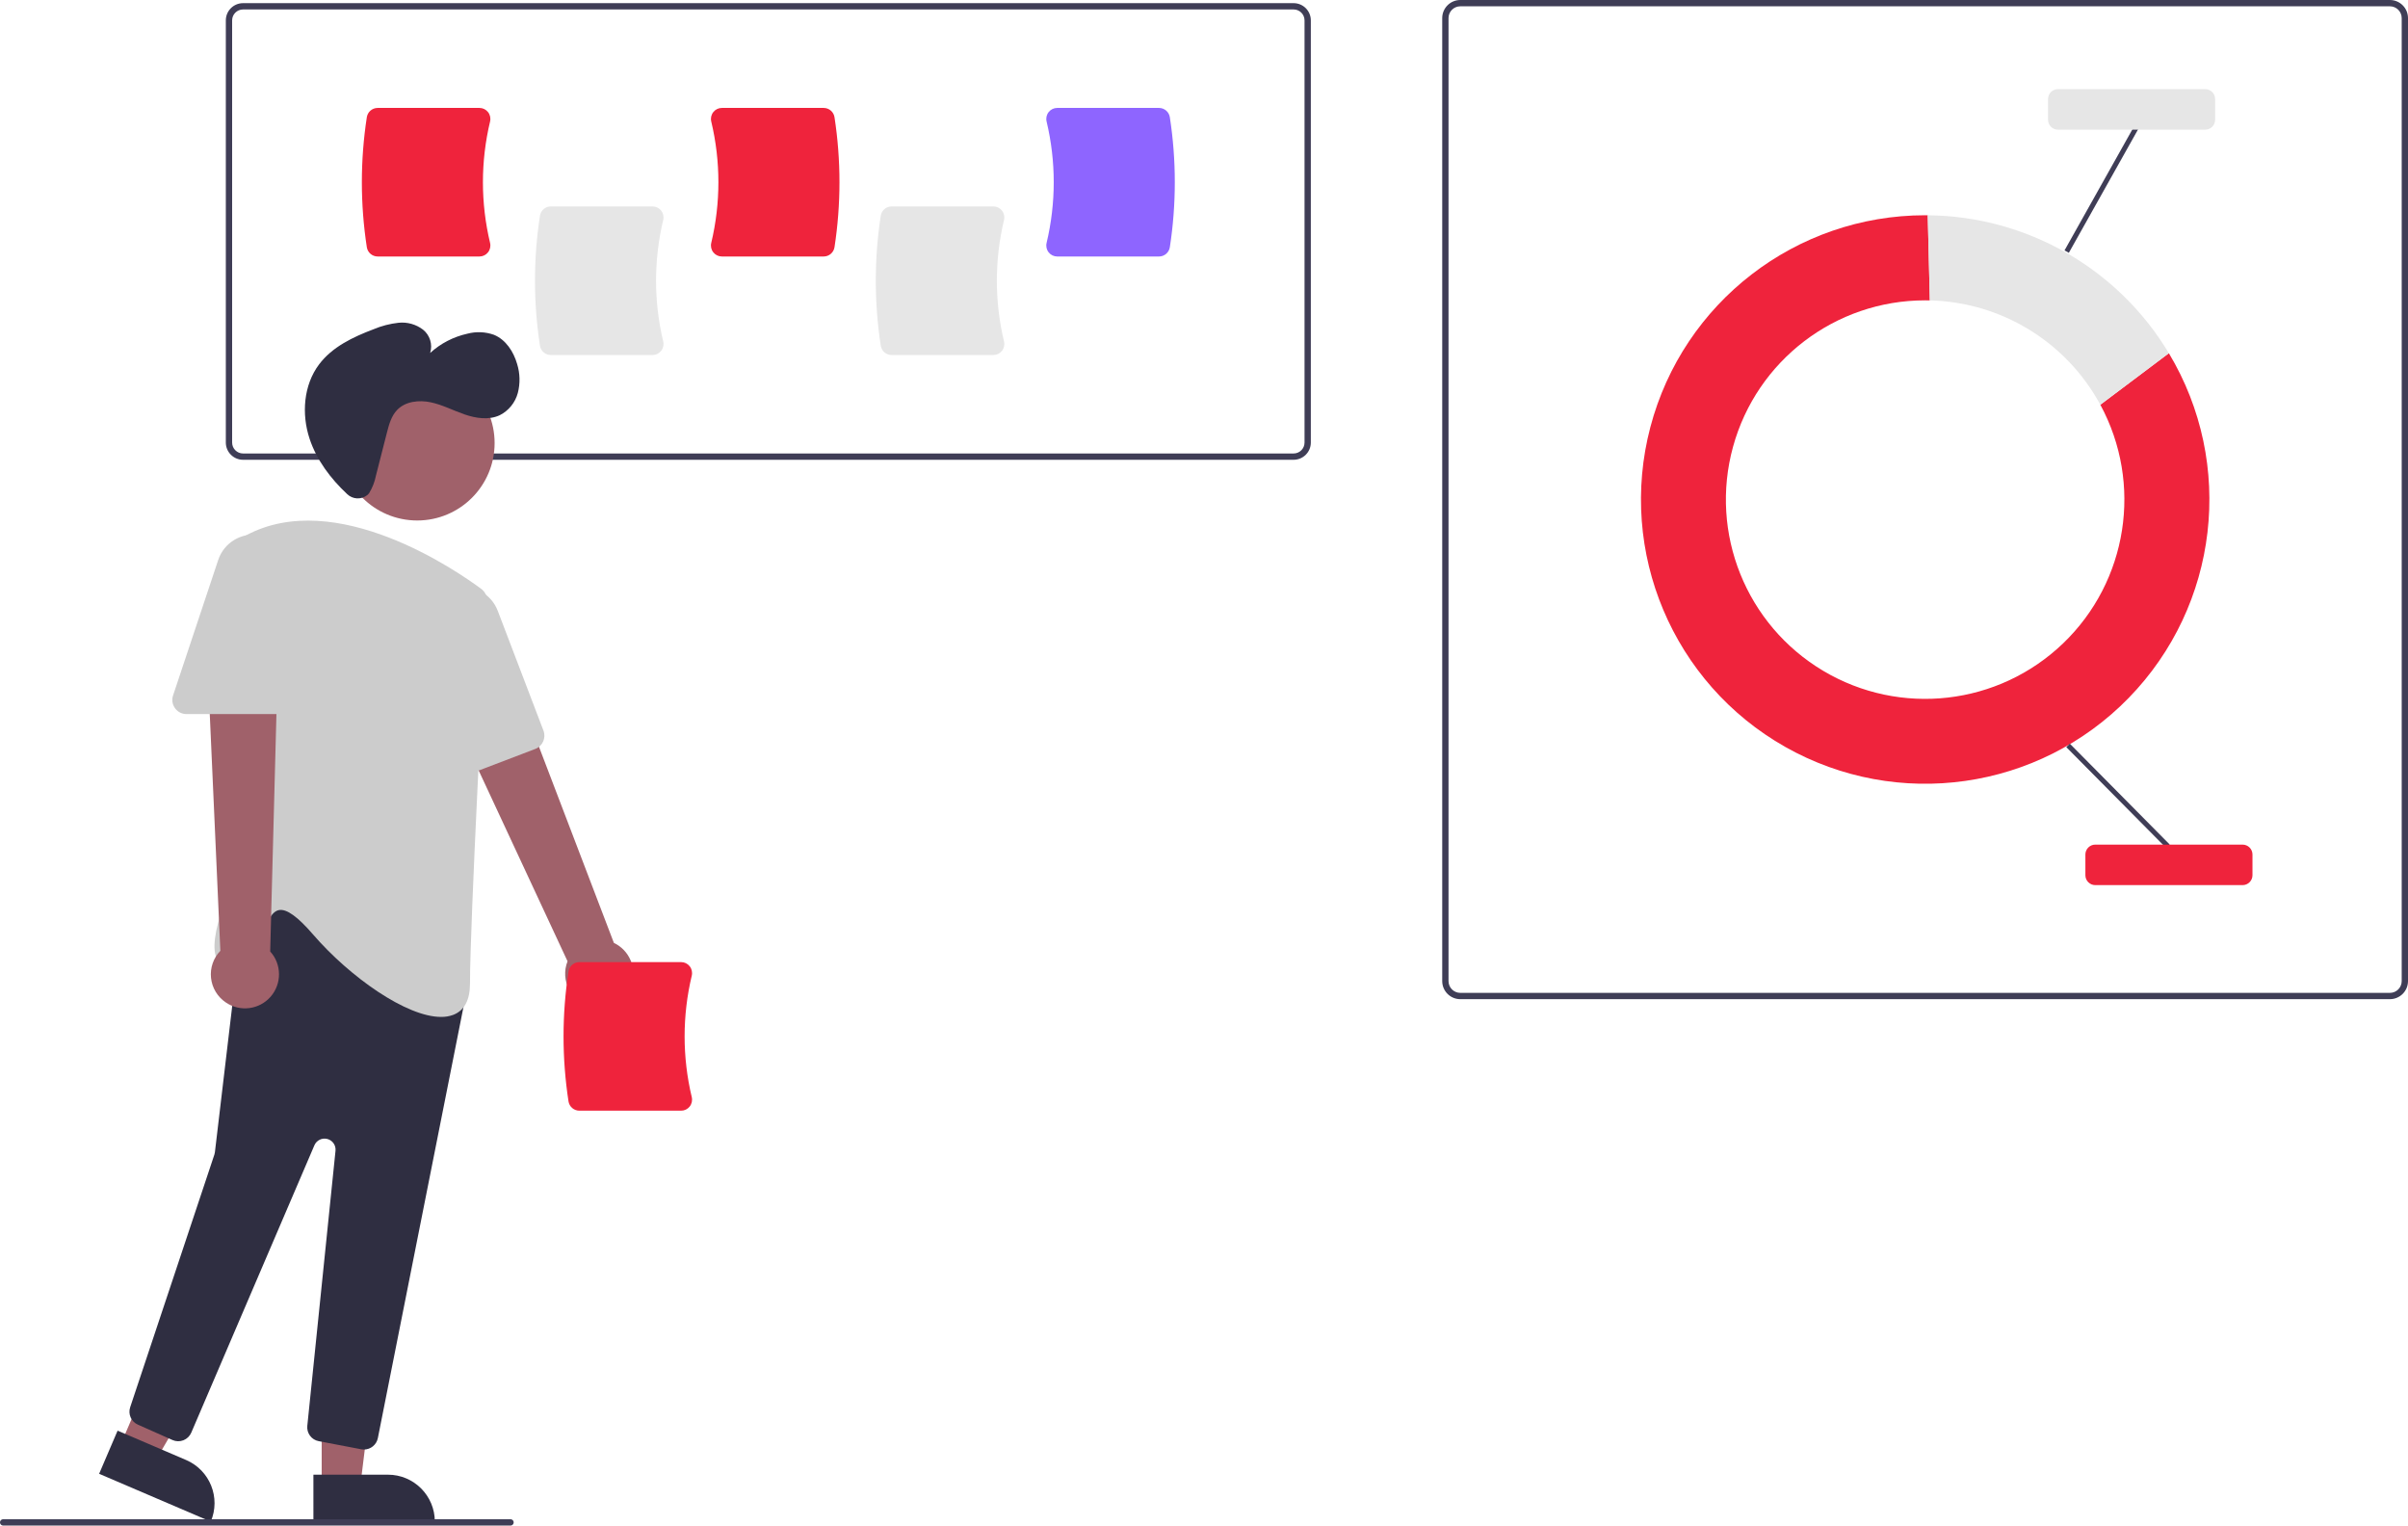 <?xml version="1.0" encoding="utf-8"?>
<svg width="764.114px" height="484px" viewBox="0 0 764.114 484" version="1.1" xmlns:xlink="http://www.w3.org/1999/xlink" xmlns="http://www.w3.org/2000/svg">
  <defs>
    <path d="M0 0L764.114 0L764.114 484L0 484L0 0Z" id="path_1" />
    <clipPath id="mask_1">
      <use xlink:href="#path_1" />
    </clipPath>
  </defs>
  <g id="hero_image">
    <path d="M0 0L764.114 0L764.114 484L0 484L0 0Z" id="Background" fill="none" fill-rule="evenodd" stroke="none" />
    <g clip-path="url(#mask_1)">
      <path d="M758.378 317L463.386 317C460.219 316.996 457.653 314.43 457.65 311.264L457.65 5.736C457.653 2.57 460.22 0.003 463.386 0L758.378 0C761.544 0.004 764.111 2.57 764.114 5.736L764.114 311.264C764.111 314.43 761.545 316.996 758.378 317L758.378 317ZM463.386 2C461.323 2.002 459.652 3.674 459.65 5.736L459.65 311.264C459.652 313.326 461.323 314.998 463.386 315L758.378 315C760.44 314.998 762.112 313.326 762.114 311.264L762.114 5.736C762.112 3.674 760.441 2.002 758.378 2L463.386 2Z" id="Shape" fill="#3F3D56" fill-rule="evenodd" stroke="none" />
      <path d="M666.485 128.406C680.032 153.427 675.196 184.415 654.67 204.118C634.143 223.821 602.983 227.384 578.538 212.824C554.093 198.264 542.386 169.168 549.935 141.735C557.484 114.302 582.429 95.291 610.882 95.287C611.383 95.287 611.883 95.295 612.382 95.306L611.714 68.301C611.436 68.298 611.16 68.29 610.882 68.29C569.924 68.302 534.118 95.913 523.694 135.521C513.27 175.13 530.846 216.79 566.492 236.961C602.138 257.133 646.9 250.751 675.489 221.422C704.077 192.092 709.311 147.18 688.233 112.063L666.485 128.406Z" id="Shape" fill="#ef233c" stroke="none" />
      <path d="M666.485 128.406L688.232 112.063C672.082 85.151 643.098 68.575 611.713 68.301L612.382 95.306C635.048 95.838 655.693 108.468 666.485 128.406L666.485 128.406Z" id="Shape" fill="#E6E6E6" stroke="none" />
      <path d="M655.686 237.039L656.802 235.934L688.48 267.911L687.364 269.016L655.686 237.039Z" id="Rectangle" fill="#3F3D56" fill-rule="evenodd" stroke="none" />
      <path d="M655.12 79.448L677.139 40.19L678.51 40.959L656.491 80.217L655.12 79.448Z" id="Rectangle" fill="#3F3D56" fill-rule="evenodd" stroke="none" />
      <path d="M711.626 280.815L664.876 280.815C663.146 280.814 661.744 279.412 661.742 277.682L661.742 271.098C661.744 269.367 663.146 267.966 664.877 267.964L711.626 267.964C713.357 267.966 714.759 269.368 714.761 271.098L714.761 277.682C714.759 279.412 713.356 280.814 711.626 280.815L711.626 280.815Z" id="Shape" fill="#ef233c" stroke="none" />
      <path d="M699.775 41.135L653.024 41.135C651.294 41.133 649.892 39.731 649.89 38.001L649.89 31.416C649.892 29.686 651.294 28.285 653.024 28.283L699.775 28.283C701.505 28.285 702.907 29.687 702.909 31.416L702.909 38.001C702.907 39.731 701.505 41.133 699.775 41.135L699.775 41.135Z" id="Shape" fill="#E6E6E6" stroke="none" />
      <path d="M410.494 145.873L77.125 145.873C74.108 145.869 71.663 143.424 71.66 140.408L71.66 6.465C71.663 3.448 74.108 1.004 77.125 1L410.494 1C413.511 1.004 415.955 3.448 415.959 6.465L415.959 140.408C415.955 143.424 413.511 145.869 410.494 145.873L410.494 145.873ZM77.125 3C75.212 3.002 73.662 4.552 73.66 6.465L73.66 140.408C73.662 142.32 75.212 143.871 77.125 143.873L410.494 143.873C412.407 143.87 413.957 142.32 413.959 140.408L413.959 6.465C413.957 4.552 412.407 3.002 410.494 3L77.125 3Z" id="Shape" fill="#3F3D56" fill-rule="evenodd" stroke="none" />
      <path d="M207.077 112.631L174.777 112.631C173.073 112.628 171.621 111.392 171.345 109.71C169.238 96.026 169.238 82.1 171.345 68.416C171.621 66.734 173.073 65.498 174.777 65.495L207.077 65.495C208.138 65.492 209.14 65.978 209.795 66.812C210.464 67.658 210.705 68.766 210.449 69.814C207.428 82.469 207.428 95.657 210.449 108.313C210.705 109.36 210.464 110.468 209.795 111.314C209.14 112.148 208.138 112.634 207.077 112.631L207.077 112.631Z" id="Shape" fill="#E6E6E6" stroke="none" />
      <path d="M315.222 112.631L282.922 112.631C281.218 112.627 279.766 111.392 279.49 109.71C277.383 96.026 277.383 82.1 279.49 68.416C279.766 66.734 281.218 65.499 282.922 65.495L315.222 65.495C316.283 65.492 317.285 65.978 317.94 66.812C318.609 67.659 318.85 68.766 318.594 69.814C315.573 82.469 315.573 95.657 318.594 108.313C318.85 109.36 318.609 110.467 317.94 111.313C317.285 112.148 316.283 112.634 315.222 112.631L315.222 112.631Z" id="Shape" fill="#E6E6E6" stroke="none" />
      <path d="M152.138 81.377L119.838 81.377C118.134 81.374 116.682 80.139 116.406 78.457C114.299 64.772 114.299 50.847 116.406 37.163C116.682 35.481 118.134 34.245 119.838 34.242L152.138 34.242C153.198 34.238 154.201 34.724 154.856 35.559C155.525 36.405 155.766 37.512 155.51 38.56C152.488 51.215 152.488 64.404 155.51 77.059C155.766 78.107 155.525 79.214 154.856 80.061C154.201 80.895 153.198 81.381 152.138 81.377L152.138 81.377Z" id="Shape" fill="#ef233c" stroke="none" />
      <path d="M261.371 81.377L229.071 81.377C228.01 81.381 227.007 80.895 226.353 80.06C225.684 79.214 225.443 78.107 225.699 77.059C228.72 64.404 228.72 51.215 225.699 38.56C225.443 37.513 225.684 36.405 226.353 35.559C227.007 34.724 228.01 34.238 229.071 34.242L261.371 34.242C263.075 34.245 264.527 35.481 264.803 37.163C266.91 50.847 266.91 64.773 264.803 78.457C264.527 80.139 263.075 81.374 261.371 81.377L261.371 81.377Z" id="Shape" fill="#ef233c" stroke="none" />
      <path d="M367.781 81.377L335.481 81.377C334.42 81.381 333.418 80.895 332.763 80.06C332.094 79.214 331.853 78.107 332.109 77.059C335.131 64.404 335.131 51.215 332.109 38.56C331.853 37.513 332.094 36.405 332.763 35.559C333.418 34.724 334.42 34.238 335.481 34.242L367.781 34.242C369.485 34.245 370.937 35.481 371.213 37.163C373.32 50.847 373.32 64.772 371.213 78.457C370.937 80.138 369.485 81.374 367.781 81.377L367.781 81.377Z" id="Shape" fill="#8E65FF" stroke="none" />
      <path d="M187.937 319.466C184.822 318.831 182.148 316.849 180.634 314.053C179.121 311.258 178.923 307.935 180.095 304.98L135.76 209.788L158.251 203.467L194.798 299.141C199.741 301.49 202.145 307.165 200.395 312.351C198.645 317.536 193.293 320.593 187.937 319.466L187.937 319.466Z" id="Shape" fill="#A0616A" stroke="none" />
      <path d="M102.079 471.364L114.339 471.364L120.171 424.076L102.077 424.076L102.079 471.364L102.079 471.364Z" id="Polygon" fill="#A0616A" fill-rule="evenodd" stroke="none" />
      <path d="M137.983 482.747L99.452 482.749L99.451 467.862L123.095 467.861C131.317 467.86 137.982 474.525 137.983 482.747L137.983 482.747L137.983 482.747Z" id="Shape" fill="#2F2E41" stroke="none" />
      <path d="M38.354 458.148L49.623 462.975L73.605 421.804L56.972 414.68L38.354 458.148L38.354 458.148Z" id="Polygon" fill="#A0616A" fill-rule="evenodd" stroke="none" />
      <path d="M66.875 482.748L31.457 467.578L37.318 453.894L59.052 463.203C66.61 466.44 70.112 475.191 66.875 482.748L66.875 482.748L66.875 482.748Z" id="Shape" fill="#2F2E41" stroke="none" />
      <path d="M107.829 140.57C107.829 127.005 118.826 116.009 132.391 116.009C145.955 116.009 156.952 127.005 156.952 140.57C156.952 154.134 145.955 165.131 132.391 165.131C118.826 165.131 107.829 154.134 107.829 140.57Z" id="Circle" fill="#A0616A" fill-rule="evenodd" stroke="none" />
      <path d="M114.646 459.803L101.15 457.232C98.849 456.806 97.265 454.679 97.516 452.353L106.465 365.094C106.642 363.374 105.535 361.782 103.861 361.348C102.187 360.915 100.447 361.769 99.766 363.359L60.695 454.526C60.22 455.632 59.322 456.502 58.202 456.942C57.081 457.381 55.831 457.353 54.731 456.864L43.754 451.986C41.63 451.051 40.571 448.649 41.312 446.45L68.035 366.283C68.11 366.058 68.162 365.825 68.19 365.589L76.864 292.342C77.057 290.713 78.12 289.319 79.639 288.701L107.028 277.575C108.683 276.903 110.58 277.273 111.861 278.52L146.431 312.181C147.526 313.242 148.006 314.787 147.706 316.281L119.902 456.259C119.478 458.363 117.631 459.877 115.485 459.882C115.204 459.882 114.923 459.856 114.646 459.803L114.646 459.803Z" id="Shape" fill="#2F2E41" stroke="none" />
      <path d="M99.26 296.381C94.475 290.841 90.984 288.326 88.595 288.723C86.226 289.106 84.859 292.416 83.411 295.921C81.436 300.705 79.196 306.128 73.677 306.552C71.924 306.853 70.152 306.127 69.115 304.682C64.773 298.225 75.187 276.857 76.138 274.938L75.65 173.877C75.636 172.215 76.541 170.682 78.003 169.892C106.619 154.46 145.26 181.298 152.715 186.836L152.715 186.836C153.927 187.733 154.607 189.179 154.525 190.685C153.626 207.61 149.138 293.005 149.138 312.054C149.138 317.327 147.32 320.678 143.732 322.012C142.521 322.441 141.243 322.651 139.958 322.631C129.012 322.631 111.085 310.072 99.26 296.381L99.26 296.381Z" id="Shape" fill="#CCCCCC" stroke="none" />
      <path d="M139.196 247.309C137.982 246.52 137.227 245.189 137.173 243.742L135.235 198.477C134.988 192.72 138.953 187.635 144.595 186.469C150.238 185.304 155.893 188.402 157.947 193.785L172.454 231.802C173.337 234.124 172.174 236.722 169.854 237.61L143.273 247.754C141.923 248.277 140.402 248.111 139.196 247.309L139.196 247.309Z" id="Shape" fill="#CCCCCC" stroke="none" />
      <path d="M71.649 318.037C69.011 316.262 67.294 313.411 66.961 310.249C66.628 307.087 67.712 303.94 69.923 301.655L65.232 196.75L88.434 199.482L85.741 301.864C89.415 305.92 89.474 312.083 85.879 316.21C82.283 320.336 76.17 321.121 71.649 318.037L71.649 318.037Z" id="Shape" fill="#A0616A" stroke="none" />
      <path d="M55.538 224.685C54.684 223.515 54.453 222.002 54.919 220.631L69.247 177.649C71.068 172.182 76.586 168.844 82.273 169.767C87.96 170.69 92.139 175.602 92.138 181.363L92.138 222.054C92.136 224.538 90.123 226.551 87.638 226.554L59.188 226.554C57.74 226.562 56.378 225.864 55.538 224.685L55.538 224.685Z" id="Shape" fill="#CCCCCC" stroke="none" />
      <path d="M116.529 157.089C114.629 158.579 111.922 158.444 110.178 156.773C104.914 151.852 100.472 145.969 98.224 139.155C95.647 131.347 96.305 122.202 101.239 115.625C105.41 110.064 112.011 106.923 118.513 104.468C121.052 103.394 123.733 102.698 126.473 102.4C129.241 102.113 132.014 102.892 134.228 104.578C136.436 106.341 137.338 109.276 136.503 111.975C139.838 108.946 143.906 106.842 148.305 105.87C151.089 105.132 154.031 105.254 156.745 106.22C160.516 107.77 162.965 111.558 164.094 115.476C165.027 118.465 165.103 121.656 164.312 124.685C163.491 127.731 161.418 130.287 158.606 131.718C155.156 133.343 151.062 132.729 147.455 131.492C143.847 130.255 140.427 128.429 136.696 127.639C132.965 126.85 128.657 127.311 126.017 130.063C124.158 132.001 123.426 134.727 122.761 137.329L119.302 150.863C118.92 152.834 118.19 154.722 117.145 156.437C116.97 156.681 116.763 156.9 116.529 157.089L116.529 157.089Z" id="Shape" fill="#2F2E41" stroke="none" />
      <path d="M216.138 352.377L183.838 352.377C182.134 352.374 180.682 351.139 180.406 349.457C178.299 335.773 178.299 321.847 180.406 308.163C180.682 306.481 182.134 305.245 183.838 305.242L216.138 305.242C217.198 305.238 218.201 305.724 218.856 306.559C219.525 307.405 219.766 308.512 219.51 309.56C216.489 322.215 216.489 335.404 219.51 348.059C219.766 349.107 219.525 350.214 218.856 351.06C218.201 351.895 217.198 352.381 216.138 352.377L216.138 352.377Z" id="Shape" fill="#ef233c" stroke="none" />
      <path d="M162 484L1 484C0.643 484 0.313 483.809 0.134 483.5C-0.045 483.191 -0.045 482.809 0.134 482.5C0.313 482.191 0.643 482 1 482L162 482C162.357 482 162.687 482.191 162.866 482.5C163.045 482.809 163.045 483.191 162.866 483.5C162.687 483.809 162.357 484 162 484L162 484Z" id="Shape" fill="#3F3D56" stroke="none" />
    </g>
  </g>
</svg>